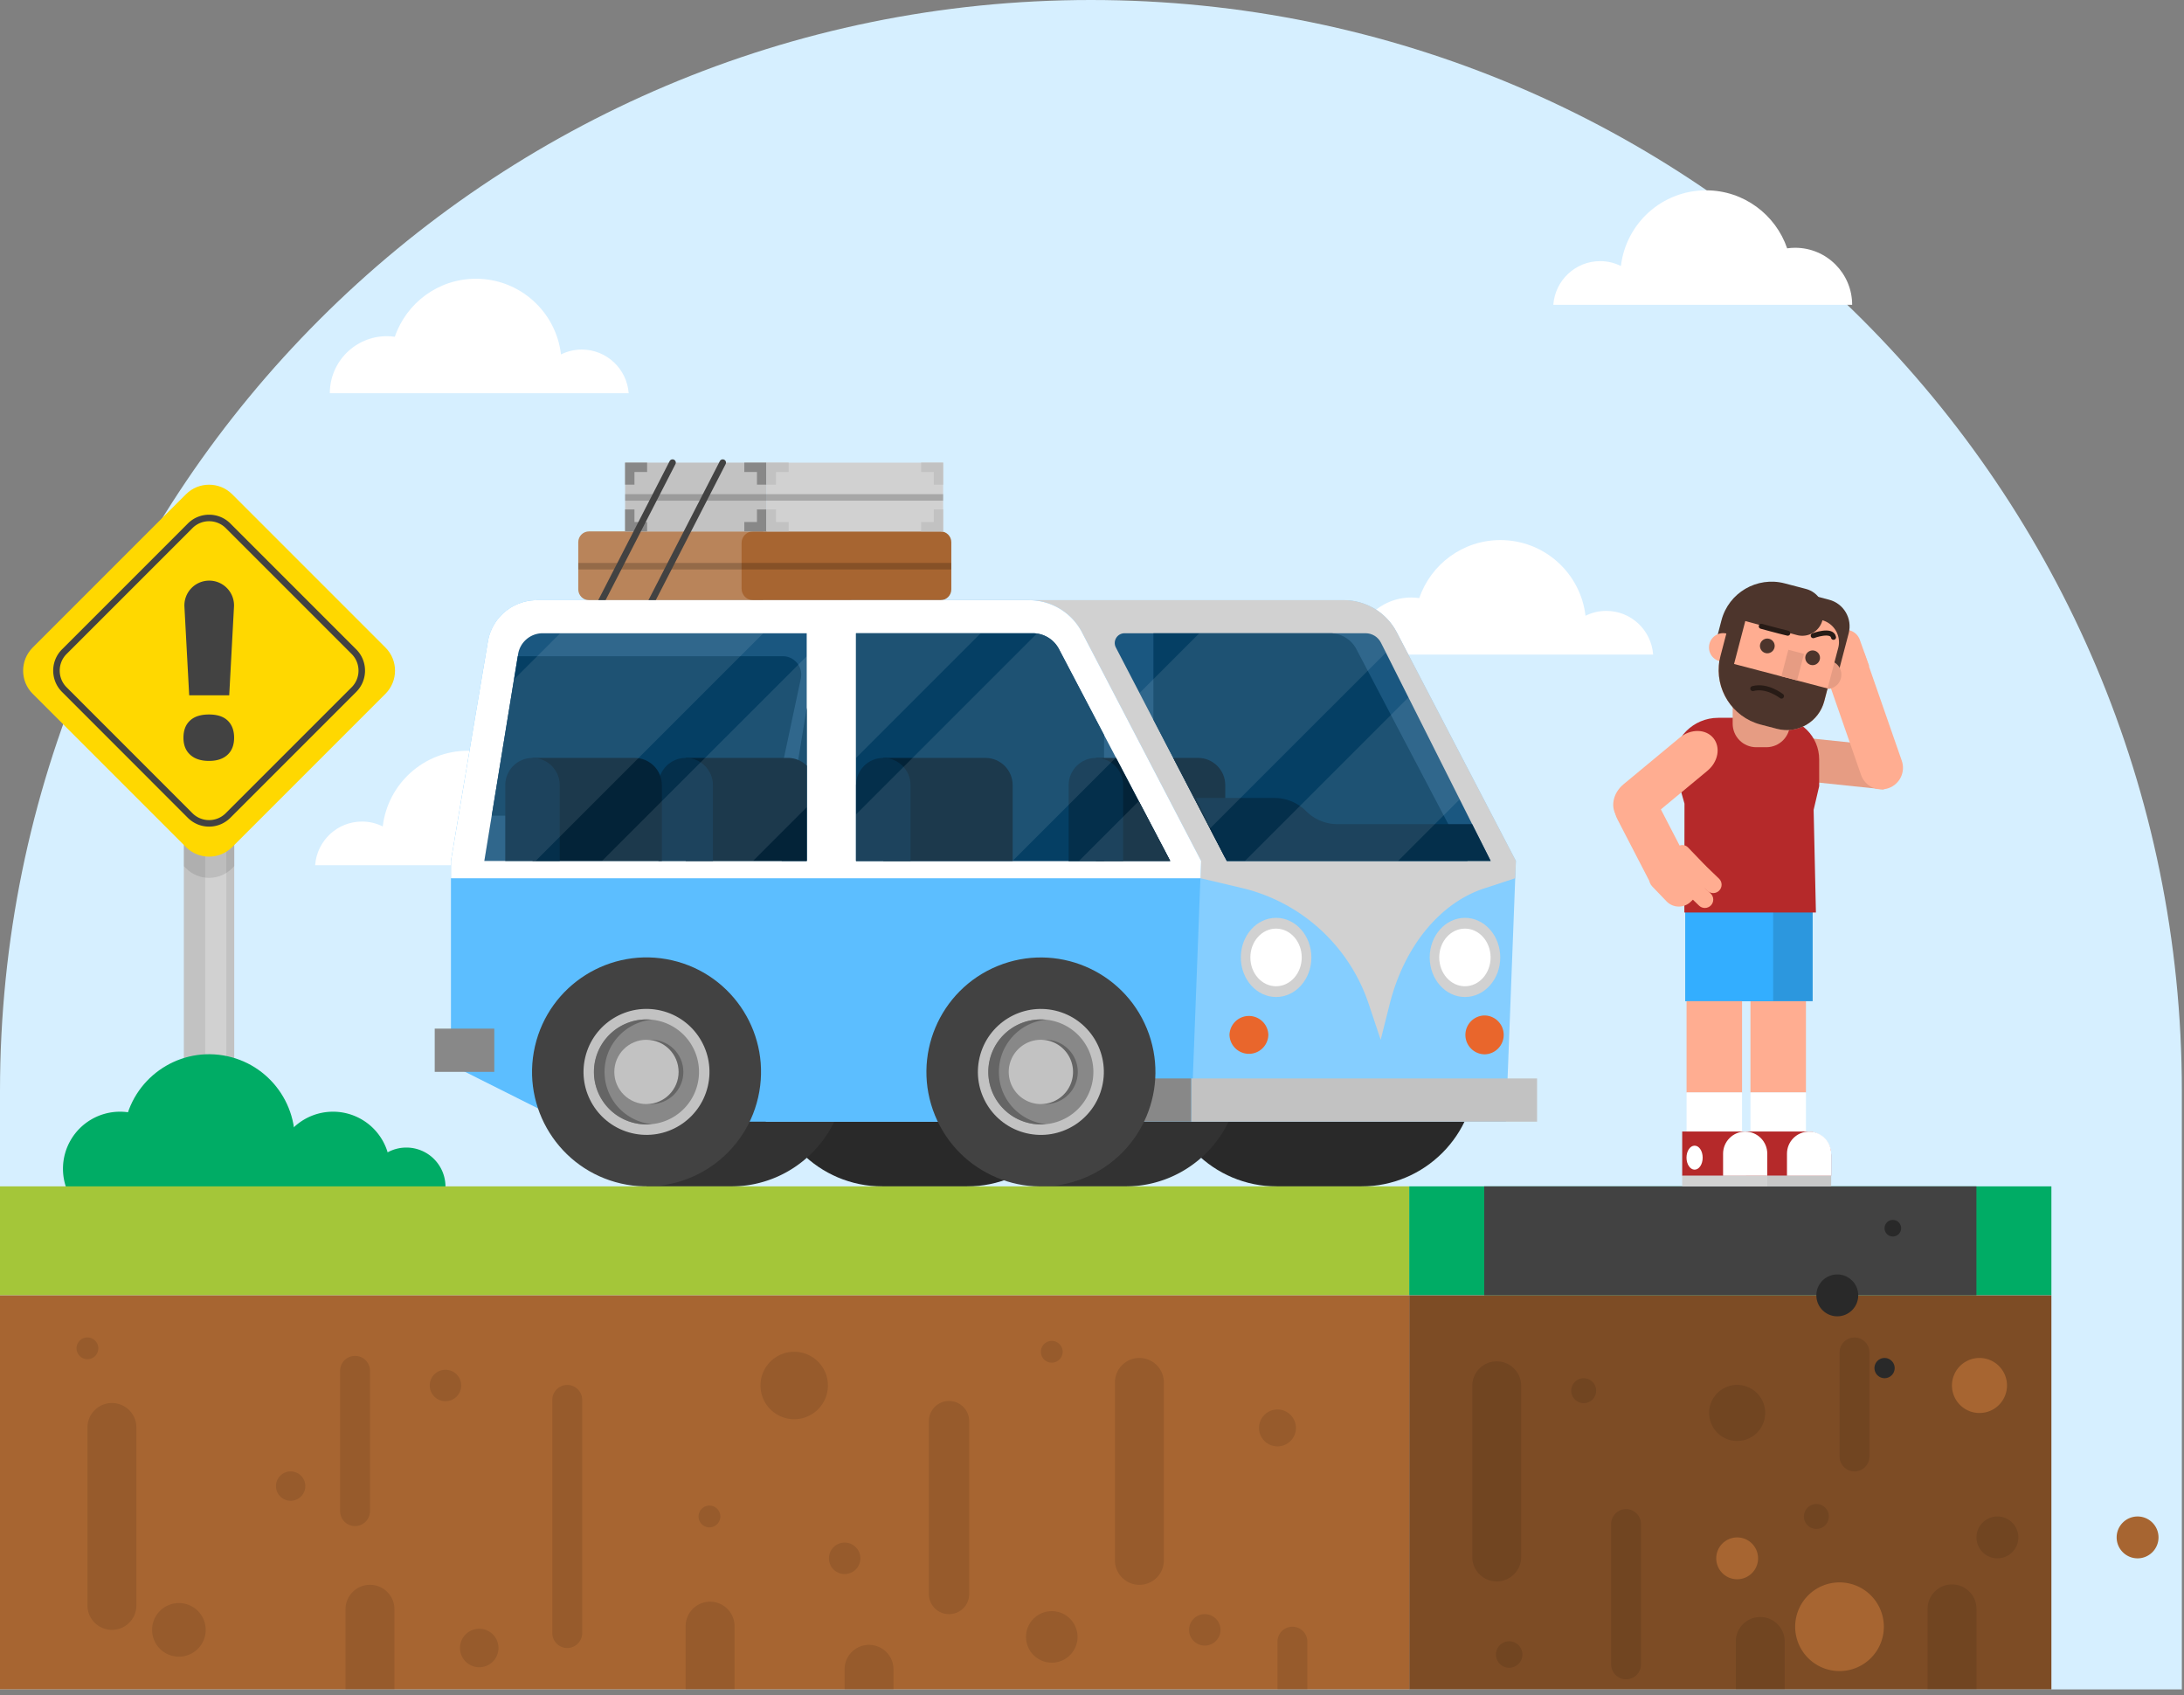 <svg width="335" height="260" fill="none" xmlns="http://www.w3.org/2000/svg"><rect width="100%" height="100%" fill="#808080" stroke="none"/><path d="M167.33 0C74.92 0 0 74.92 0 167.33v91.77h334.67v-91.77C334.67 74.92 259.75 0 167.33 0z" fill="#D6EFFF"/><path d="M55.53 126c1.14 0 2.22.27 3.18.75.77-6.54 6.31-11.61 13.06-11.61 5.78 0 10.67 3.73 12.44 8.9.4-.06.8-.09 1.22-.09 4.83 0 8.75 3.92 8.75 8.75H48.34c.27-3.75 3.38-6.7 7.19-6.7zm190.85-32.31c-1.14 0-2.22.27-3.18.75-.77-6.54-6.31-11.61-13.06-11.61-5.78 0-10.67 3.73-12.44 8.9-.4-.06-.8-.09-1.22-.09-4.83 0-8.75 3.92-8.75 8.75h45.84c-.27-3.74-3.38-6.7-7.19-6.7z" fill="#fff"/><path d="M35.93 116.95H28.2v65.01h7.73v-65.01z" fill="#C2C2C2"/><path d="M34.71 116.95h-3.24v65.01h3.24v-65.01z" fill="#D1D1D1"/><path opacity=".1" d="M28.2 132.84l.33.33c1.95 1.95 5.12 1.95 7.08 0l.33-.33v-15.9H28.2v15.9z" fill="#000"/><path d="M28.53 129.92L5.01 106.4c-1.95-1.95-1.95-5.12 0-7.08L28.53 75.8c1.95-1.95 5.12-1.95 7.08 0l23.52 23.52c1.95 1.95 1.95 5.12 0 7.08l-23.52 23.52c-1.96 1.95-5.13 1.95-7.08 0z" fill="#FFD800"/><path d="M29.16 125.07l-19.3-19.31c-1.6-1.6-1.6-4.21 0-5.81l19.31-19.31c1.6-1.6 4.21-1.6 5.81 0l19.31 19.31c1.6 1.6 1.6 4.21 0 5.81l-19.31 19.31a4.11 4.11 0 01-5.82 0z" stroke="#424242" stroke-miterlimit="10"/><path d="M35.16 106.64h-6.14l-.73-13.58a3.804 3.804 0 013.8-4.01c2.18 0 3.92 1.83 3.8 4.01l-.73 13.58zm-7.02 6.51c0-1.13.33-2.01 1-2.63.67-.63 1.64-.94 2.92-.94 1.26 0 2.22.31 2.87.94.65.63.98 1.5.98 2.63 0 1.12-.34 1.99-1.01 2.61-.68.63-1.62.94-2.84.94-1.23 0-2.19-.31-2.88-.94-.69-.62-1.04-1.49-1.04-2.61z" fill="#424242"/><path d="M45.055 176.951c1.168-7.168-3.696-13.926-10.864-15.093-7.169-1.168-13.926 3.696-15.094 10.864-1.168 7.168 3.696 13.926 10.864 15.094 7.169 1.168 13.926-3.697 15.094-10.865z" fill="#00AC65"/><path d="M18.41 188a8.75 8.75 0 100-17.5 8.75 8.75 0 000 17.5zm32.67 0a8.75 8.75 0 100-17.5 8.75 8.75 0 000 17.5z" fill="#00AC65"/><path d="M62.33 188a6 6 0 100-12 6 6 0 000 12z" fill="#00AC65"/><path d="M90.35 92.05h26.729V81.5h-26.73c-.91 0-1.65.74-1.65 1.65v7.25c.01.91.74 1.65 1.65 1.65z" fill="#B9845A"/><path d="M115.519 92.05h28.75c.91 0 1.65-.74 1.65-1.65v-7.25c0-.91-.74-1.65-1.65-1.65h-28.75c-.98 0-1.77.79-1.77 1.77v7c0 .98.79 1.78 1.77 1.78z" fill="#A76531"/><path opacity=".2" d="M88.698 87.337h57.21v-1h-57.21v1z" fill="#000"/><path d="M117.548 81.505h27.12v-10.55h-27.12v10.55z" fill="#D1D1D1"/><path d="M117.55 70.95H95.88V81.5h21.67V70.95zm23.74 0h3.38v3.38h-1.44v-1.94h-1.94v-1.44zm3.38 7.18v3.37h-3.38v-1.44h1.94v-1.93h1.44z" fill="#C2C2C2"/><path d="M114.17 70.95h3.38v3.38h-1.44v-1.94h-1.94v-1.44zm3.38 7.18v3.37h-3.38v-1.44h1.94v-1.93h1.44z" fill="#888"/><path d="M120.97 70.95h-3.38v3.38h1.44v-1.94h1.94v-1.44zm-3.38 7.18v3.37h3.38v-1.44h-1.94v-1.93h-1.44z" fill="#C2C2C2"/><path d="M99.26 70.95h-3.38v3.38h1.44v-1.94h1.94v-1.44zm-3.38 7.18v3.37h3.38v-1.44h-1.94v-1.93h-1.44z" fill="#888"/><path opacity=".2" d="M95.882 76.786h48.79v-1h-48.79v1z" fill="#000"/><path d="M91.41 93.83l11.75-22.88m-4.05 22.88l11.749-22.88" stroke="#424242" stroke-miterlimit="10" stroke-linecap="round"/><path d="M148.33 146.84h-12.97c-9.7 0-17.56 7.86-17.56 17.56s7.86 17.56 17.56 17.56h12.97c9.7 0 17.56-7.86 17.56-17.56s-7.87-17.56-17.56-17.56zm60.49 0h-12.97c-9.7 0-17.56 7.86-17.56 17.56s7.86 17.56 17.56 17.56h12.97c9.7 0 17.56-7.86 17.56-17.56s-7.86-17.56-17.56-17.56z" fill="#292929"/><path d="M112.14 146.84H99.17v5.73a17.471 17.471 0 00-4.58 11.83c0 4.56 1.74 8.71 4.58 11.83v5.73h12.97c9.7 0 17.56-7.86 17.56-17.56s-7.86-17.56-17.56-17.56zm60.49 0h-12.97v5.73a17.471 17.471 0 00-4.58 11.83c0 4.56 1.74 8.71 4.58 11.83v5.73h12.97c9.7 0 17.56-7.86 17.56-17.56s-7.86-17.56-17.56-17.56z" fill="#323232"/><path d="M230.99 172.03H117.46v-39.99l5.66-33.62c.62-3.68 3.8-6.37 7.53-6.37h75.46c3.42 0 6.56 1.9 8.14 4.94l18.27 35.05-1.53 39.99z" fill="#85CEFF"/><path d="M214.25 96.98a9.19 9.19 0 00-8.14-4.94h-61.44v42.65h39.47l6.31 1.49a27.1 27.1 0 0119.49 17.78l1.84 5.51 1.39-5.51c2.25-8.9 7.82-15.63 14.72-17.78l4.53-1.49.1-2.66-18.27-35.05z" fill="#D1D1D1"/><path d="M182.71 172.03H86.58l-17.41-8.73v-31.26l5.66-33.62c.62-3.68 3.8-6.37 7.53-6.37h75.46c3.42 0 6.56 1.9 8.14 4.94l18.27 35.05-1.52 39.99z" fill="#5CBEFF"/><path d="M157.83 92.05H82.36c-3.73 0-6.92 2.69-7.53 6.37l-5.66 33.62v2.66h114.97l.1-2.66-18.27-35.05a9.17 9.17 0 00-8.14-4.94z" fill="#fff"/><path d="M179.49 132.04l-17.07-32.51a4.522 4.522 0 00-4-2.41H131.3v34.92h48.19zm-105.2 0l5.18-31.71c.3-1.85 1.9-3.21 3.77-3.21h40.5v34.92H74.29z" fill="#1A5780"/><path d="M75.43 125.1h38.92c2.34 0 4.37-1.64 4.85-3.93l3.64-17.11c.38-1.76-.97-3.42-2.77-3.42H79.42l-3.99 24.46zm44.469 6.94h3.85v-23.52l-3.85 23.52z" fill="#053F64"/><path d="M120.84 116.24h-15.66v15.8h18.57v-14.61a4.148 4.148 0 00-2.91-1.19z" fill="#032338"/><path d="M109.36 132.04H101v-11.62c0-2.31 1.87-4.18 4.18-4.18 2.31 0 4.18 1.87 4.18 4.18v11.62z" fill="#042F4B"/><path d="M101.52 132.04H81.68v-15.8h15.66c2.31 0 4.18 1.87 4.18 4.18v11.62z" fill="#032338"/><path d="M85.86 132.04H77.5v-11.62c0-2.31 1.87-4.18 4.18-4.18 2.31 0 4.18 1.87 4.18 4.18v11.62z" fill="#042F4B"/><path d="M188.169 132.04l-17.01-32.74c-.52-.99.21-2.18 1.33-2.18h36.97c1 0 1.91.56 2.36 1.45l16.83 33.47h-40.48z" fill="#1A5780"/><path d="M204.04 97.12h-27.12v13.25l11.26 21.67h36.93l-17.07-32.51a4.545 4.545 0 00-4-2.41z" fill="#053F64"/><path d="M183.76 116.24h-3.79l7.97 15.35v-11.17c0-2.31-1.87-4.18-4.18-4.18z" fill="#032338"/><path d="M225.81 126.4h-20.64c-1.82 0-3.56-.72-4.84-2.01a6.868 6.868 0 00-4.84-2.01h-12.07l4.76 9.65h40.47l-2.84-5.63z" fill="#042F4B"/><path d="M162.42 99.53a4.522 4.522 0 00-4-2.41H131.3v34.92h38.05v-19.3l-6.93-13.21z" fill="#053F64"/><path d="M174.68 122.87c-3.3 0-6.35 1.74-8.04 4.58l-2.72 4.59h15.58l-4.82-9.17z" fill="#042F4B"/><path d="M201.15 146.84c0 3.35-2.42 6.07-5.41 6.07s-5.41-2.72-5.41-6.07 2.42-6.07 5.41-6.07c2.98 0 5.41 2.72 5.41 6.07z" fill="#D1D1D1"/><path d="M199.67 146.84c0 2.44-1.76 4.42-3.94 4.42-2.18 0-3.94-1.98-3.94-4.42s1.76-4.42 3.94-4.42c2.18 0 3.94 1.98 3.94 4.42z" fill="#fff"/><path d="M230.12 146.84c0 3.35-2.42 6.07-5.41 6.07s-5.41-2.72-5.41-6.07 2.42-6.07 5.41-6.07c2.98 0 5.41 2.72 5.41 6.07z" fill="#D1D1D1"/><path d="M228.64 146.84c0 2.44-1.76 4.42-3.94 4.42-2.18 0-3.94-1.98-3.94-4.42s1.76-4.42 3.94-4.42c2.18 0 3.94 1.98 3.94 4.42z" fill="#fff"/><path d="M235.77 165.4h-53.06v6.63h53.06v-6.63z" fill="#C2C2C2"/><path d="M75.82 157.76h-9.14v6.63h9.14v-6.63zm106.889 7.64h-7.72v6.63h7.72v-6.63z" fill="#888"/><path d="M166.314 180.664c8.976-3.672 13.277-13.926 9.605-22.902-3.672-8.977-13.925-13.277-22.902-9.606-8.976 3.672-13.277 13.926-9.605 22.902 3.672 8.977 13.925 13.277 22.902 9.606z" fill="#424242"/><path d="M169.056 166.628c1.231-5.191-1.979-10.397-7.17-11.628-5.191-1.231-10.397 1.98-11.628 7.171-1.231 5.191 1.979 10.397 7.17 11.627 5.191 1.231 10.397-1.979 11.628-7.17z" fill="#C2C2C2"/><path d="M159.66 172.45a8.05 8.05 0 100-16.1 8.05 8.05 0 000 16.1z" fill="#888"/><path d="M165.32 164.4c0 2.72-2.21 4.93-4.93 4.93-2.72 0-4.93-2.21-4.93-4.93 0-2.72 2.21-4.93 4.93-4.93 2.72 0 4.93 2.21 4.93 4.93z" fill="#656565"/><path d="M164.589 164.4c0 2.72-2.209 4.93-4.929 4.93a4.934 4.934 0 01-4.931-4.93c0-2.72 2.211-4.93 4.931-4.93s4.929 2.21 4.929 4.93z" fill="#C2C2C2"/><path d="M153.22 164.4c0-4.17 3.18-7.6 7.24-8.01a8.051 8.051 0 10-.8 16.06c.27 0 .54-.01.8-.04-4.06-.41-7.24-3.84-7.24-8.01z" fill="#656565"/><path d="M116.289 168.315c2.164-9.453-3.746-18.871-13.2-21.035-9.453-2.163-18.871 3.746-21.035 13.2-2.163 9.454 3.746 18.872 13.2 21.035 9.454 2.164 18.872-3.746 21.035-13.2z" fill="#424242"/><path d="M108.564 166.623c1.231-5.191-1.98-10.397-7.171-11.628-5.19-1.231-10.397 1.98-11.627 7.171-1.231 5.191 1.98 10.397 7.17 11.628 5.191 1.23 10.397-1.98 11.628-7.171z" fill="#C2C2C2"/><path d="M99.17 172.45a8.05 8.05 0 10-.001-16.101 8.05 8.05 0 00.001 16.101z" fill="#888"/><path d="M92.73 164.4c0-4.17 3.18-7.6 7.24-8.01a8.051 8.051 0 10-.8 16.06c.27 0 .54-.01.8-.04a8.052 8.052 0 01-7.24-8.01z" fill="#656565"/><path d="M104.82 164.4c0 2.72-2.21 4.93-4.93 4.93-2.72 0-4.93-2.21-4.93-4.93 0-2.72 2.21-4.93 4.93-4.93 2.73 0 4.93 2.21 4.93 4.93z" fill="#656565"/><path d="M104.089 164.4c0 2.72-2.21 4.93-4.93 4.93-2.72 0-4.93-2.21-4.93-4.93 0-2.72 2.21-4.93 4.93-4.93 2.73 0 4.93 2.21 4.93 4.93z" fill="#C2C2C2"/><path d="M194.55 158.72a2.981 2.981 0 01-5.96 0 2.981 2.981 0 015.96 0zm36.099 0c0 1.64-1.33 2.98-2.97 2.98a2.981 2.981 0 010-5.96c1.64 0 2.97 1.33 2.97 2.98z" fill="#E9662C"/><path opacity=".1" d="M85.93 97.12l-7.09 7.08-4.55 27.84h7.87l34.92-34.92H85.93zm37.82 26.68v-23.16l-31.41 31.4h23.17l8.24-8.24zm26.68-26.68h-19.12v19.12l19.12-19.12zm62.15 2.97l-.11-.21-.66-1.31a2.64 2.64 0 00-2.36-1.45h-25.49l-9.17 9.17 4.19 8.07 6.61 12.71 26.99-26.98zm11.32 22.5l-7.86-15.63-25.08 25.08h23.49l9.45-9.45z" fill="#fff"/><path d="M155.329 132.04h-19.84v-15.8h15.66c2.31 0 4.18 1.87 4.18 4.18v11.62z" fill="#032338"/><path d="M139.67 132.04h-8.36v-11.62c0-2.31 1.87-4.18 4.18-4.18 2.31 0 4.18 1.87 4.18 4.18v11.62z" fill="#042F4B"/><path d="M168.1 116.24v15.8h11.39l-8.29-15.8h-3.1z" fill="#032338"/><path d="M172.28 132.04h-8.36v-11.62c0-2.31 1.87-4.18 4.18-4.18 2.31 0 4.18 1.87 4.18 4.18v11.62z" fill="#042F4B"/><path opacity=".1" d="M162.42 99.53a4.5 4.5 0 00-3.37-2.37l-27.75 27.75v7.13h24.02l15.84-15.84-8.74-16.67zm12.26 23.34l-9.17 9.17h13.98l-4.81-9.17z" fill="#fff"/><path d="M216.16 181.95H0v16.71h216.16v-16.71z" fill="#A4C639"/><path d="M314.66 181.95h-98.5v16.71h98.5v-16.71z" fill="#00AC65"/><path d="M303.16 181.95h-75.5v16.71h75.5v-16.71z" fill="#424242"/><path d="M314.66 198.67h-98.5v60.43h98.5v-60.43z" fill="#7D4C25"/><path d="M216.16 198.67H0v60.43h216.16v-60.43z" fill="#A76531"/><path opacity=".1" d="M229.58 242.54c-2.07 0-3.75-1.68-3.75-3.75v-26.25c0-2.07 1.68-3.75 3.75-3.75 2.07 0 3.75 1.68 3.75 3.75v26.25c0 2.07-1.68 3.75-3.75 3.75zm54.88-16.87a2.29 2.29 0 01-2.29-2.29v-15.96a2.29 2.29 0 114.58 0v15.96c0 1.26-1.03 2.29-2.29 2.29zm-35.04 31.88a2.29 2.29 0 01-2.29-2.29v-21.52a2.29 2.29 0 114.58 0v21.52a2.29 2.29 0 01-2.29 2.29zm-194.96-23.5a2.29 2.29 0 01-2.29-2.29v-21.52a2.29 2.29 0 114.58 0v21.52a2.29 2.29 0 01-2.29 2.29zm91.11 13.51c-1.71 0-3.09-1.38-3.09-3.09v-26.51c0-1.71 1.38-3.09 3.09-3.09s3.09 1.38 3.09 3.09v26.51a3.08 3.08 0 01-3.09 3.09zm-58.56 5.19a2.29 2.29 0 01-2.29-2.29V214.7a2.29 2.29 0 114.58 0v35.76c0 1.26-1.03 2.29-2.29 2.29zm-69.84-2.78c-2.07 0-3.75-1.68-3.75-3.75v-27.29c0-2.07 1.68-3.75 3.75-3.75 2.07 0 3.75 1.68 3.75 3.75v27.29c0 2.08-1.68 3.75-3.75 3.75zm157.6-6.91c-2.07 0-3.75-1.68-3.75-3.75v-27.29c0-2.07 1.68-3.75 3.75-3.75 2.07 0 3.75 1.68 3.75 3.75v27.29c0 2.07-1.67 3.75-3.75 3.75zm-47.78-30.57a5.17 5.17 0 11-5.17-5.17c2.86 0 5.17 2.31 5.17 5.17zm4.98 26.51c0 1.33-1.08 2.41-2.41 2.41s-2.41-1.08-2.41-2.41 1.08-2.41 2.41-2.41 2.41 1.08 2.41 2.41zm55.24 10.97c0 1.33-1.08 2.41-2.41 2.41s-2.41-1.08-2.41-2.41 1.08-2.41 2.41-2.41c1.32 0 2.41 1.08 2.41 2.41zM68.33 214.9a2.41 2.41 0 100-4.82 2.41 2.41 0 000 4.82zm-23.75 15.27a2.25 2.25 0 100-4.5 2.25 2.25 0 000 4.5zm28.93 25.53a2.95 2.95 0 100-5.9 2.95 2.95 0 000 5.9zM198.78 219c0 1.56-1.27 2.83-2.83 2.83s-2.83-1.27-2.83-2.83 1.27-2.83 2.83-2.83 2.83 1.27 2.83 2.83zm-88.29 13.58c0 .92-.75 1.67-1.67 1.67-.92 0-1.67-.75-1.67-1.67 0-.92.75-1.67 1.67-1.67.92 0 1.67.75 1.67 1.67zM163 207.32c0 .92-.75 1.67-1.67 1.67-.92 0-1.67-.75-1.67-1.67 0-.92.75-1.67 1.67-1.67.92 0 1.67.75 1.67 1.67zm-147.92-.53c0 .92-.75 1.67-1.67 1.67-.92 0-1.67-.75-1.67-1.67 0-.92.75-1.67 1.67-1.67.93.01 1.67.75 1.67 1.67zm150.2 44.26c0 2.18-1.77 3.95-3.95 3.95s-3.95-1.77-3.95-3.95 1.77-3.95 3.95-3.95 3.95 1.77 3.95 3.95zm105.48-34.35a4.3 4.3 0 11-8.6 0 4.3 4.3 0 018.6 0zm38.83 19.09c0 1.77-1.44 3.21-3.21 3.21s-3.21-1.44-3.21-3.21 1.44-3.21 3.21-3.21 3.21 1.44 3.21 3.21zm-76.07 17.96c0 1.12-.91 2.03-2.03 2.03-1.12 0-2.03-.91-2.03-2.03 0-1.12.91-2.03 2.03-2.03 1.12.01 2.03.91 2.03 2.03zm11.31-40.46a1.91 1.91 0 11-3.82 0 1.91 1.91 0 013.82 0zm35.69 19.29a1.91 1.91 0 11-1.91-1.91c1.06-.01 1.91.85 1.91 1.91zm-253.08 21.5a4.11 4.11 0 100-8.22 4.11 4.11 0 000 8.22z" fill="#000"/><path d="M307.85 212.49a4.22 4.22 0 11-8.442-.002 4.22 4.22 0 018.442.002zm-18.89 37a6.8 6.8 0 11-13.601-.001 6.8 6.8 0 0113.601.001zm42.13-13.7c0 1.77-1.44 3.21-3.21 3.21s-3.21-1.44-3.21-3.21 1.44-3.21 3.21-3.21 3.21 1.44 3.21 3.21z" fill="#A76531"/><path d="M285.03 198.67c0 1.77-1.44 3.21-3.21 3.21s-3.21-1.44-3.21-3.21 1.44-3.21 3.21-3.21 3.21 1.43 3.21 3.21zm5.31-9.03a1.27 1.27 0 100-2.54 1.27 1.27 0 000 2.54zm.28 20.18c0 .86-.7 1.55-1.55 1.55-.85 0-1.55-.7-1.55-1.55 0-.85.7-1.55 1.55-1.55.85 0 1.55.7 1.55 1.55z" fill="#292929"/><path d="M269.67 239c0 1.77-1.44 3.21-3.21 3.21s-3.21-1.44-3.21-3.21 1.44-3.21 3.21-3.21c1.78 0 3.21 1.44 3.21 3.21z" fill="#A76531"/><path d="M277.01 153.55h-8.51v14.01h8.51v-14.01z" fill="#FFAD91"/><path d="M277.01 167.55h-8.51v5.99h8.51v-5.99z" fill="#fff"/><path d="M280.88 180.33h-13.05v-6.79h9.45c1.99 0 3.6 1.61 3.6 3.6v3.19z" fill="#B5292A"/><path d="M274.09 180.33h6.79v-3.39c0-1.87-1.52-3.39-3.39-3.39s-3.39 1.52-3.39 3.39v3.39h-.01z" fill="#fff"/><path d="M280.88 180.33h-13.05v1.63h13.05v-1.63z" fill="#C7C7C7"/><path d="M270.97 177.55c0 1.02-.55 1.84-1.24 1.84-.68 0-1.24-.83-1.24-1.84 0-1.02.55-1.84 1.24-1.84.69-.01 1.24.82 1.24 1.84z" fill="#fff"/><path d="M278.041 134.91h-19.52v18.64h19.52v-18.64z" fill="#2C97DE"/><path d="M271.981 134.91h-13.46v18.64h13.46v-18.64z" fill="#33AEFF"/><path d="M288.94 121.07l-15.97-1.67.78-6.57 15.98 1.66-.79 6.58z" fill="#E69C83"/><path d="M285.98 100.2l5.72 16.44c.62 1.72-.28 3.62-2 4.23-1.72.62-3.62-.28-4.23-2l-5.72-16.44 6.23-2.23z" fill="#FFAD91"/><path d="M285.271 98.12l1.45 4.05-7.89 2.83-2.23-6.22 5.72-2.05c1.2-.44 2.52.19 2.95 1.39z" fill="#FFAD91"/><path d="M278.54 139.95h-20.18l.02-16.7-1.76-6.22c0-3.83 3.11-6.94 6.94-6.94h9.1c3.52 0 6.38 2.86 6.38 6.38v4.11l-.85 3.63.35 15.74z" fill="#B5292A"/><path d="M270.941 114.6h-1.56c-2 0-3.61-1.62-3.61-3.61v-8.13h8.79v8.13c-.01 2-1.63 3.61-3.62 3.61z" fill="#E69C83"/><path d="M282.061 102.86l-8.5-2.23 2.57-9.81 4.44 1.16c2.24.59 3.58 2.88 3 5.13l-1.51 5.75z" fill="#4D352C"/><path d="M262.7 100.32l14.49 3.8 2.44-9.31c.52-1.97-.66-3.98-2.63-4.49l-3.25-.85c-4.24-1.11-8.59 1.43-9.7 5.67l-1.35 5.18z" fill="#4D352C"/><path d="M280.821 101.37l-.94-.25-1.11 4.22.94.25c1.16.31 2.36-.39 2.66-1.56.31-1.17-.38-2.36-1.55-2.66z" fill="#E69C83"/><path d="M265.33 94.7l10.31 2.7c1.71.45 3.46-.57 3.9-2.28l-13.4-3.51-.81 3.09z" fill="#4D352C"/><path d="M279.54 95.13a3.191 3.191 0 01-3.9 2.27l-9.87-2.68-1.87 5.84c-1.21 4.62 1.55 9.35 6.17 10.56l2.5.65c3.17.83 6.42-1.07 7.25-4.24l2.14-8.15c.49-1.83-.59-3.72-2.42-4.25z" fill="#FFAD91"/><path d="M263.76 101.4l.94.25 1.11-4.22-.94-.25c-1.16-.31-2.36.39-2.66 1.56a2.17 2.17 0 001.55 2.66z" fill="#FFAD91"/><path d="M263.76 101.25c-.79 4.4 1.92 8.73 6.31 9.88l2.5.65c3.17.83 6.42-1.07 7.25-4.24l.51-1.95-16.57-4.34z" fill="#4D352C"/><path d="M263.911 100.57c-.08.32-.14.64-.19.97l2.19.57 1.92-7.33-2.25-.59-1.67 6.38zm8.269-1.22c-.16.6-.78.97-1.38.81-.6-.16-.97-.78-.81-1.38.16-.6.78-.97 1.38-.81.61.16.97.78.81 1.38zm6.95 1.82c-.16.6-.78.97-1.38.81-.6-.16-.96-.78-.81-1.38.16-.6.78-.97 1.38-.81.61.16.97.78.81 1.38z" fill="#4D352C"/><path d="M276.718 100.284l-2.408-.631-1.068 4.072 2.409.631 1.067-4.072z" fill="#E69C83"/><path d="M270.16 96.05s2.68.74 4.06 1.06m3.91.38s2.85-1.06 3.11.25m-7.98 9.02s-2.21-1.75-4.4-1.15" stroke="#271B16" stroke-width=".775" stroke-miterlimit="10" stroke-linecap="round"/><path d="M261.89 118.22l-8.62 7.15c-1.69 1.4-4.02 1.37-5.18-.07-1.14-1.41-.72-3.64.93-5.01l8.62-7.15c1.69-1.4 4.02-1.37 5.18.07 1.14 1.41.73 3.64-.93 5.01z" fill="#FFAD91"/><path d="M253.951 122.57l4.79 9.25c.94 1.81.35 3.97-1.3 4.8-1.62.81-3.65.04-4.57-1.74l-4.79-9.25c-.94-1.81-.35-3.97 1.3-4.8 1.62-.81 3.65-.03 4.57 1.74z" fill="#FFAD91"/><path d="M253.49 133.54l3.75-3.61c.47-.45 1.22-.44 1.67.03l2.56 2.66c1 1.04.97 2.7-.07 3.7l-2.07 1.99c-1.04 1-2.7.97-3.7-.07l-2.19-2.28c-.66-.68-.63-1.76.05-2.42z" fill="#FFAD91"/><path d="M261.891 136.61l-2.06-1.98c-.51-.49-.53-1.31-.03-1.82.49-.51 1.31-.53 1.82-.03l2.06 1.98c.51.49.53 1.31.03 1.82-.49.51-1.31.53-1.82.03z" fill="#FFAD91"/><path d="M260.61 138.89l-2.06-1.98c-.51-.49-.53-1.31-.03-1.82.49-.51 1.31-.53 1.82-.03l2.06 1.98c.51.49.53 1.31.03 1.82-.49.51-1.31.53-1.82.03zm6.6 14.66h-8.51v14.01h8.51v-14.01z" fill="#FFAD91"/><path d="M267.21 167.55h-8.51v5.99h8.51v-5.99z" fill="#fff"/><path d="M271.08 180.33h-13.05v-6.79h9.45c1.99 0 3.6 1.61 3.6 3.6v3.19z" fill="#B5292A"/><path d="M264.29 180.33h6.79v-3.39c0-1.87-1.52-3.39-3.39-3.39s-3.39 1.52-3.39 3.39v3.39h-.01z" fill="#fff"/><path d="M271.08 180.33h-13.05v1.63h13.05v-1.63z" fill="#D1D1D1"/><path d="M261.17 177.55c0 1.02-.55 1.84-1.24 1.84-.68 0-1.24-.83-1.24-1.84 0-1.02.55-1.84 1.24-1.84.69-.01 1.24.82 1.24 1.84z" fill="#fff"/><path opacity=".1" d="M137.05 259.1v-3.08c0-2.07-1.68-3.75-3.75-3.75-2.07 0-3.75 1.68-3.75 3.75v3.08h7.5zm63.48 0v-7.32a2.29 2.29 0 10-4.58 0v7.32h4.58zm-140.03 0v-12.29c0-2.07-1.68-3.75-3.75-3.75-2.07 0-3.75 1.68-3.75 3.75v12.29h7.5zm52.17 0v-9.7c0-2.07-1.68-3.75-3.75-3.75-2.07 0-3.75 1.68-3.75 3.75v9.7h7.5zm161.08 0v-7.35c0-2.07-1.68-3.75-3.75-3.75-2.07 0-3.75 1.68-3.75 3.75v7.35h7.5zm29.42 0v-12.35c0-2.07-1.68-3.75-3.75-3.75-2.07 0-3.75 1.68-3.75 3.75v12.35h7.5z" fill="#000"/><path d="M245.45 40.05c1.14 0 2.22.27 3.18.75.77-6.54 6.31-11.61 13.06-11.61 5.78 0 10.67 3.73 12.44 8.9.4-.06.8-.09 1.22-.09 4.83 0 8.75 3.92 8.75 8.75h-45.84c.27-3.74 3.38-6.7 7.19-6.7zM89.23 53.61c-1.14 0-2.22.27-3.18.75-.76-6.54-6.31-11.61-13.05-11.61-5.78 0-10.67 3.73-12.44 8.9-.4-.06-.8-.09-1.22-.09-4.83 0-8.75 3.92-8.75 8.75h45.84c-.27-3.74-3.39-6.7-7.2-6.7z" fill="#fff"/></svg>